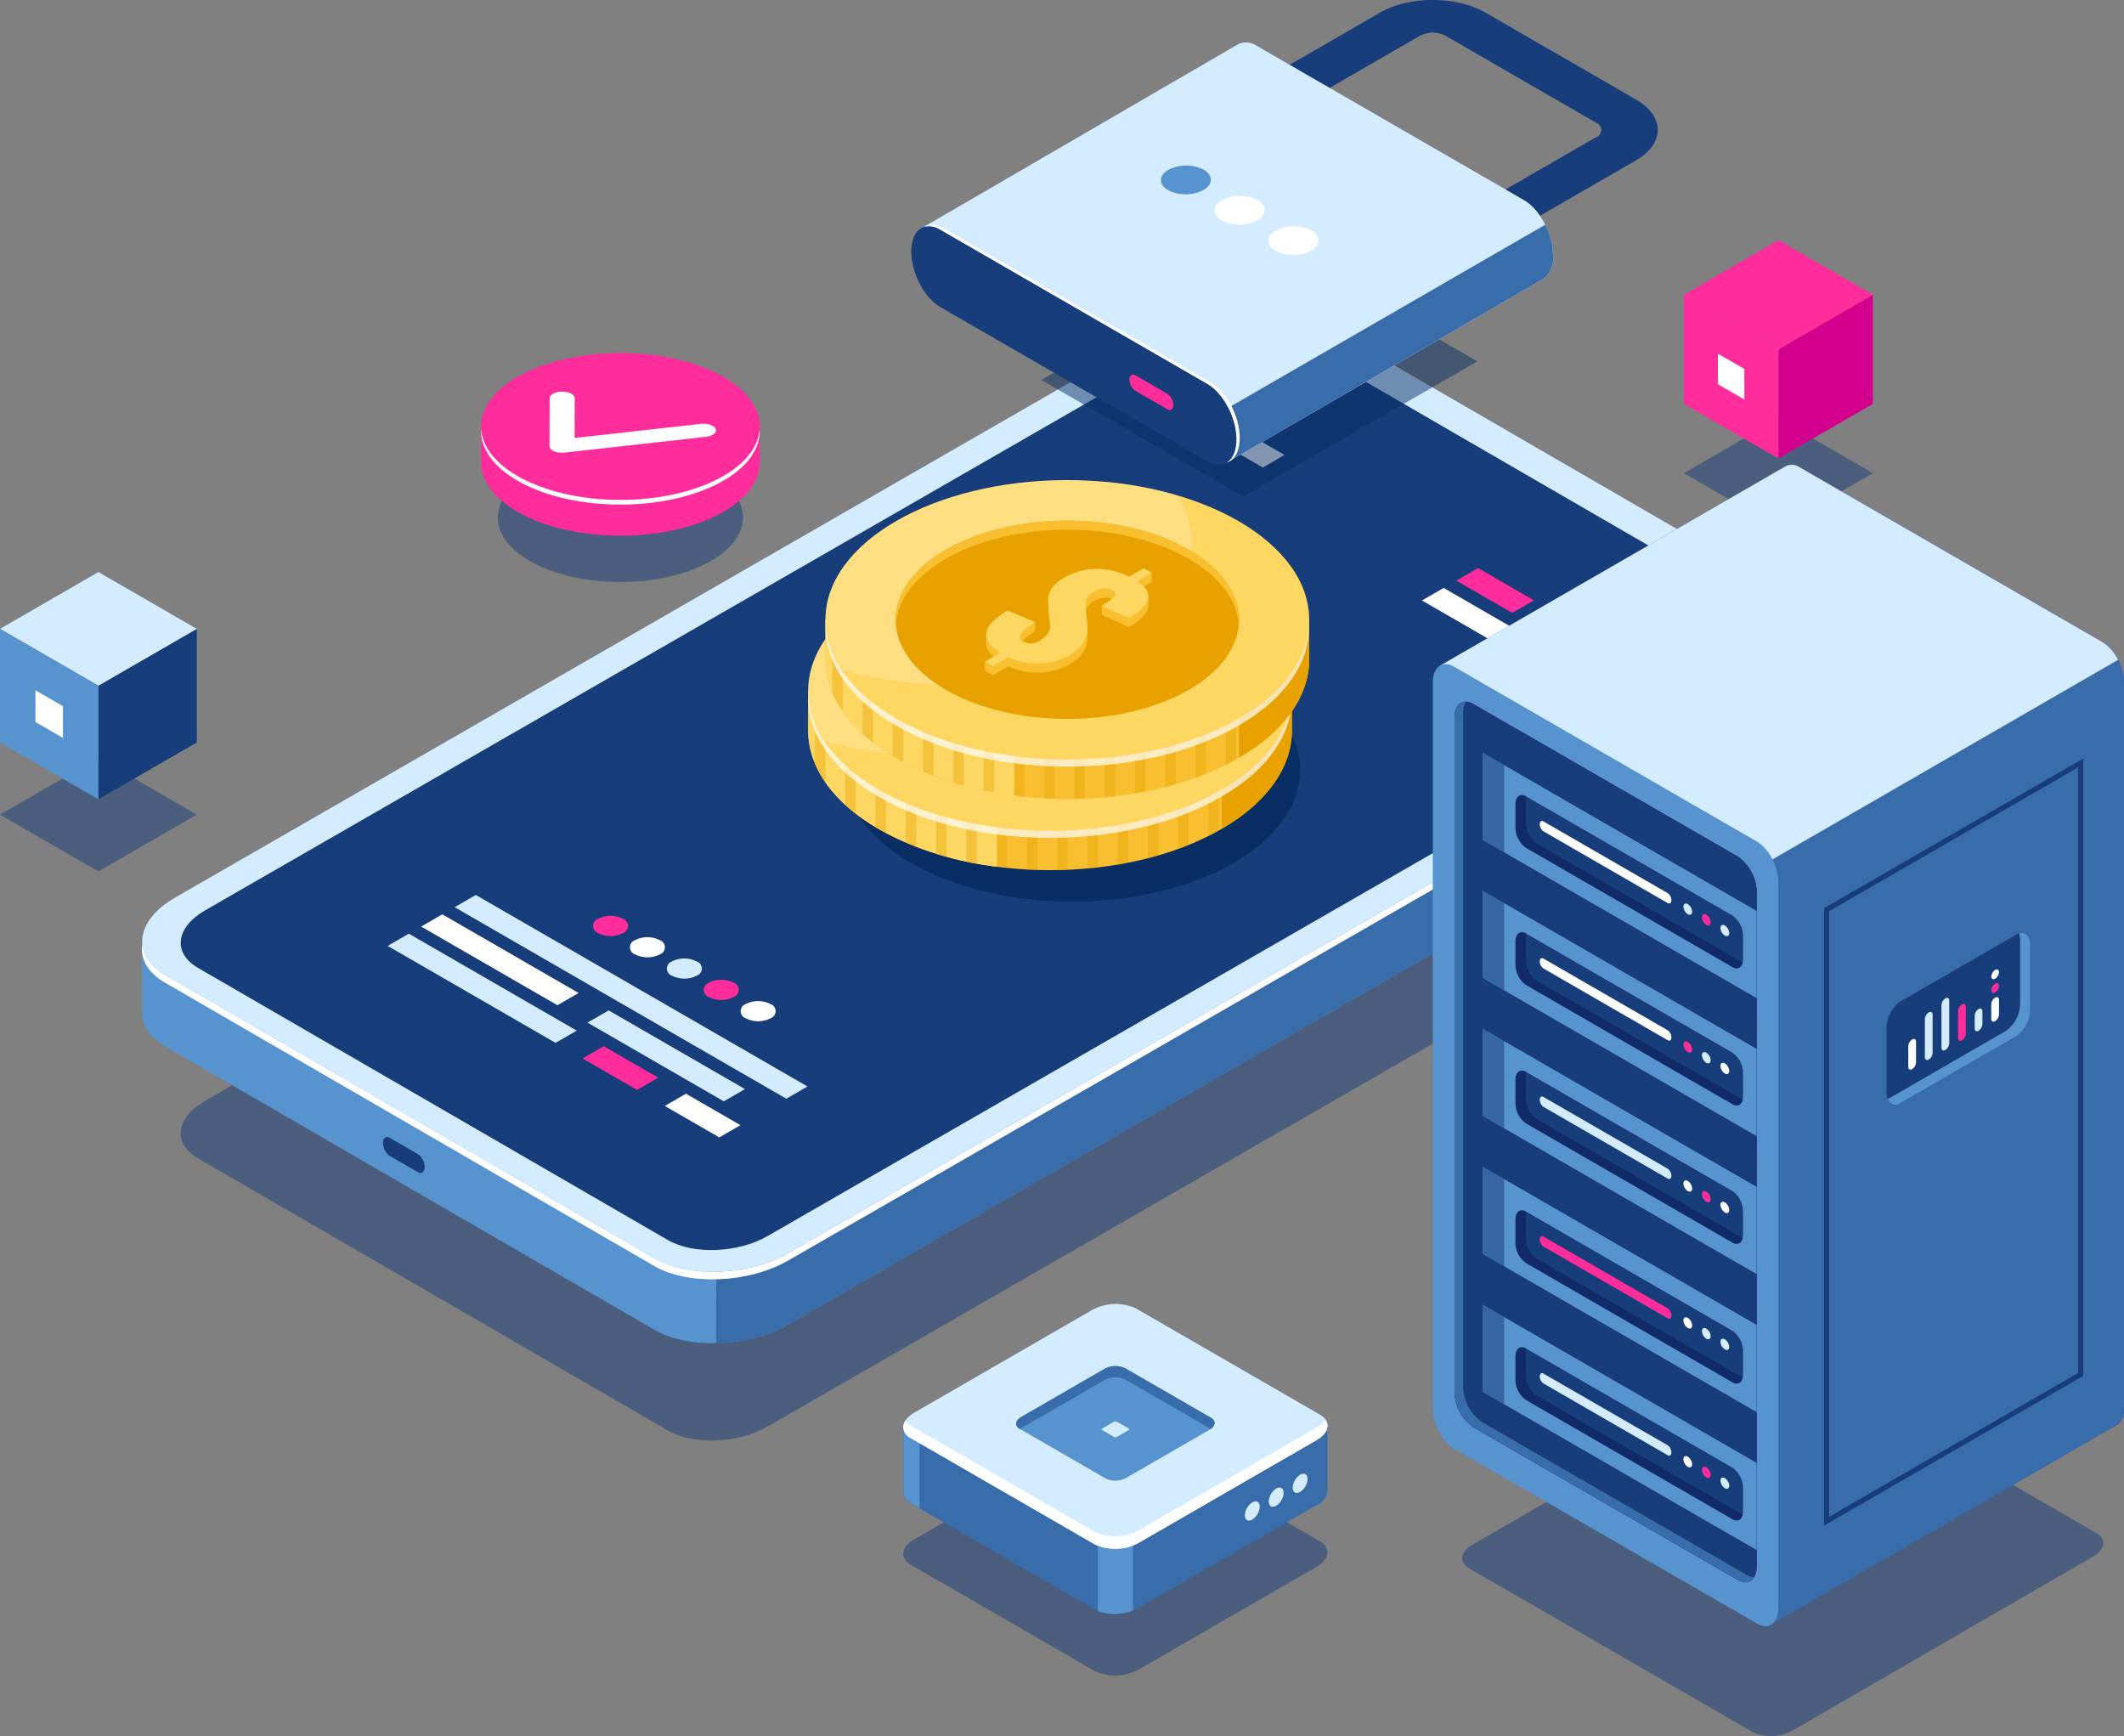<svg id="Component_14_1" data-name="Component 14 – 1" xmlns="http://www.w3.org/2000/svg" xmlns:xlink="http://www.w3.org/1999/xlink" width="349.554" height="285.655" viewBox="0 0 349.554 285.655">
  <rect x="0" y="0" width="349.554" height="285.655" fill="#808080" stroke="none"/>
  <defs>
    <linearGradient id="linear-gradient" x1="-4.19" y1="7.379" x2="-4.19" y2="6.675" gradientUnits="objectBoundingBox">
      <stop offset="0" stop-color="#2d0979"/>
      <stop offset="1" stop-color="#5b04f7"/>
    </linearGradient>
    <linearGradient id="linear-gradient-2" x1="-5.664" y1="7.846" x2="-4.538" y2="7.759" gradientUnits="objectBoundingBox">
      <stop offset="0" stop-color="#3919bb"/>
      <stop offset="1" stop-color="#6507fa"/>
    </linearGradient>
  </defs>
  <g id="Group_764" data-name="Group 764" transform="translate(-215.669 -124.381)">
    <g id="Group_730" data-name="Group 730">
      <g id="Group_728" data-name="Group 728">
        <ellipse id="Ellipse_21" data-name="Ellipse 21" cx="20.171" cy="10.624" rx="20.171" ry="10.624" transform="translate(297.597 198.899)" fill="#173d7a" opacity="0.5"/>
        <path id="Path_113" data-name="Path 113" d="M340.717,200.437v-5.878H339.5a14.182,14.182,0,0,0-5.505-4.7c-8.962-4.72-23.492-4.72-32.454,0a14.19,14.19,0,0,0-5.5,4.7h-1.214V200.4h0c-.015,3.1,2.223,6.21,6.719,8.579,8.962,4.72,23.492,4.72,32.454,0C338.477,206.624,340.717,203.53,340.717,200.437Z" fill="#ff2c9c"/>
        <path id="Path_114" data-name="Path 114" d="M334,203.106c-8.962,4.72-23.492,4.72-32.454,0s-8.962-12.372,0-17.092,23.492-4.72,32.454,0S342.957,198.386,334,203.106Z" fill="#ff2c9c"/>
        <path id="Path_115" data-name="Path 115" d="M334,203.1c-8.962,4.721-23.492,4.721-32.454,0-4.295-2.262-6.508-5.2-6.687-8.162-.193,3.221,2.02,6.474,6.687,8.932,8.962,4.72,23.492,4.72,32.454,0,4.666-2.458,6.88-5.711,6.686-8.931C340.5,197.907,338.291,200.843,334,203.1Z" fill="#fff"/>
      </g>
      <g id="Group_729" data-name="Group 729">
        <path id="Path_116" data-name="Path 116" d="M306.708,198.561a.948.948,0,0,1-.605-.772l.023-7.874c0-.6.928-1.087,2.068-1.086s2.063.488,2.062,1.09l-.019,6.529,20.774-2.32c1.117-.125,2.213.251,2.45.838s-.477,1.165-1.592,1.29l-23.272,2.6a3.565,3.565,0,0,1-1.731-.22C306.811,198.612,306.758,198.587,306.708,198.561Z" fill="#fff"/>
      </g>
    </g>
    <g id="Group_735" data-name="Group 735">
      <g id="Group_731" data-name="Group 731">
        <path id="Path_117" data-name="Path 117" d="M505.511,256.225l-77.345-44.79c-4.2-2.433-11.547-2.139-16.406.658L249.435,305.511c-4.86,2.8-5.393,7.036-1.191,9.47l77.345,44.789c4.2,2.434,11.546,2.139,16.4-.657L504.32,265.694C509.179,262.9,509.712,258.658,505.511,256.225Z" fill="#173d7a" opacity="0.5"/>
        <path id="Path_118" data-name="Path 118" d="M323.338,343.18l-80.493-46.613c-2.644-1.532-3.877-3.6-3.789-5.744l-.018.006.032-11.68,4.477,5.244c.29-.192.582-.383.9-.566l164.665-94.765c6.537-3.762,16.419-4.158,22.072-.884l79.363,45.958c1.6-1.758,4.974-5.472,4.974-5.472l-.038,11.425,0,0c.119,2.576-1.715,5.32-5.406,7.444L345.41,342.3C338.873,346.058,328.991,346.454,323.338,343.18Z" fill="#5793ce"/>
        <path id="Path_119" data-name="Path 119" d="M279.812,314.584l4.636,2.676c.616.356,1.115-.021,1.115-.842h0a2.668,2.668,0,0,0-1.115-2.13l-4.636-2.677c-.615-.355-1.115.022-1.115.843h0A2.673,2.673,0,0,0,279.812,314.584Z" fill="#173d7a"/>
        <path id="Path_120" data-name="Path 120" d="M409.112,189.062c6.537-3.762,16.419-4.158,22.072-.884l79.363,45.958c1.6-1.759,4.974-5.472,4.974-5.472l-.038,11.425,0,0c.119,2.576-1.715,5.32-5.406,7.444L345.41,342.3a25.459,25.459,0,0,1-11.885,3.087l.157-112.911Z" fill="#396caa"/>
        <path id="Path_121" data-name="Path 121" d="M511.711,223.048l-80.494-46.613c-5.652-3.274-15.534-2.878-22.071.884L244.481,272.084c-6.537,3.762-7.255,9.466-1.6,12.74l80.493,46.613c5.653,3.274,15.535,2.878,22.072-.884l164.665-94.765C516.646,232.026,517.363,226.322,511.711,223.048Z" fill="#d4ecff"/>
        <path id="Path_122" data-name="Path 122" d="M323.311,332.683l-80.494-46.612c-2.915-1.689-4.122-4.024-3.724-6.405.143,1.934,1.383,3.766,3.786,5.158l80.493,46.613c5.653,3.274,15.534,2.878,22.072-.884l164.665-94.765c3.166-1.822,4.953-4.1,5.327-6.335.193,2.615-1.63,5.419-5.389,7.582L345.383,331.8C338.845,335.562,328.963,335.957,323.311,332.683Z" fill="#fff"/>
        <path id="Path_123" data-name="Path 123" d="M505.511,224.885,428.166,180.1c-4.2-2.433-11.547-2.139-16.406.658L249.435,274.171c-4.86,2.8-5.393,7.036-1.191,9.47l77.345,44.789c4.2,2.434,11.546,2.139,16.4-.657L504.32,234.354C509.179,231.558,509.712,227.318,505.511,224.885Z" fill="#173d7a"/>
      </g>
      <g id="Group_733" data-name="Group 733">
        <path id="Path_124" data-name="Path 124" d="M345.072,305.168l-54.579-31.511,3.484-2.011,54.579,31.511Z" fill="#d4ecff"/>
        <path id="Path_125" data-name="Path 125" d="M307.1,295.981l-27.635-15.955,3.484-2.011,27.635,15.955Z" fill="#d4ecff"/>
        <path id="Path_126" data-name="Path 126" d="M320.508,303.724l-8.963-5.175,3.484-2.011,8.963,5.175Z" fill="#ff2c9c"/>
        <path id="Path_127" data-name="Path 127" d="M334.04,311.537l-8.963-5.175,3.484-2.011,8.963,5.175Z" fill="#fff"/>
        <path id="Path_128" data-name="Path 128" d="M307.406,289.79l-22.429-12.949,3.484-2.011,22.429,12.949Z" fill="#fff"/>
        <path id="Path_129" data-name="Path 129" d="M334.784,305.6l-22.429-12.949,3.484-2.011,22.429,12.949Z" fill="#d4ecff"/>
        <g id="Group_732" data-name="Group 732">
          <path id="Path_130" data-name="Path 130" d="M318.18,277.917a4.493,4.493,0,0,1-4.065,0,1.239,1.239,0,0,1,0-2.347,4.493,4.493,0,0,1,4.065,0A1.239,1.239,0,0,1,318.18,277.917Z" fill="#ff2c9c"/>
          <path id="Path_131" data-name="Path 131" d="M324.253,281.423a4.493,4.493,0,0,1-4.065,0,1.239,1.239,0,0,1,0-2.347,4.491,4.491,0,0,1,4.064,0A1.239,1.239,0,0,1,324.253,281.423Z" fill="#fff"/>
          <path id="Path_132" data-name="Path 132" d="M330.325,284.929a4.491,4.491,0,0,1-4.064,0,1.239,1.239,0,0,1,0-2.347,4.494,4.494,0,0,1,4.064,0A1.238,1.238,0,0,1,330.325,284.929Z" fill="#d4ecff"/>
          <path id="Path_133" data-name="Path 133" d="M336.4,288.435a4.491,4.491,0,0,1-4.064,0,1.238,1.238,0,0,1,0-2.346,4.491,4.491,0,0,1,4.064,0A1.238,1.238,0,0,1,336.4,288.435Z" fill="#ff2c9c"/>
          <path id="Path_134" data-name="Path 134" d="M342.471,291.941a4.488,4.488,0,0,1-4.064,0,1.238,1.238,0,0,1,0-2.346,4.491,4.491,0,0,1,4.064,0A1.238,1.238,0,0,1,342.471,291.941Z" fill="#fff"/>
        </g>
      </g>
      <g id="Group_734" data-name="Group 734">
        <path id="Path_135" data-name="Path 135" d="M464.539,225.23l-9.19-5.306,3.572-2.062,9.189,5.306Z" fill="#ff2c9c"/>
        <path id="Path_136" data-name="Path 136" d="M477.335,232.618l-9.189-5.306,3.572-2.062,9.189,5.306Z" fill="#fff"/>
        <path id="Path_137" data-name="Path 137" d="M423.492,201.31,414.3,196l3.572-2.062,9.19,5.306Z" fill="#fff"/>
        <path id="Path_138" data-name="Path 138" d="M462.49,230.577l-12.8-7.388,3.572-2.062,12.8,7.388Z" fill="#fff"/>
        <path id="Path_139" data-name="Path 139" d="M471.68,235.883l-5.615-3.242,3.572-2.062,5.615,3.242Z" fill="#d4ecff"/>
      </g>
    </g>
    <g id="Group_737" data-name="Group 737">
      <g id="Group_736" data-name="Group 736">
        <path id="Path_140" data-name="Path 140" d="M508.344,211.22l-15.553-8.98,15.553-8.98,15.553,8.98Z" fill="#173d7a" opacity="0.5"/>
        <path id="Path_141" data-name="Path 141" d="M523.9,190.84l-15.553,8.98V181.861l15.553-8.98Z" fill="#d3008d"/>
        <path id="Path_142" data-name="Path 142" d="M508.344,181.861l-15.553-8.98,15.553-8.979,15.553,8.98Z" fill="#ff2c9c"/>
        <path id="Path_143" data-name="Path 143" d="M508.344,199.819l-15.553-8.98V172.881l15.553,8.98Z" fill="#ff2c9c"/>
      </g>
      <path id="Path_144" data-name="Path 144" d="M502.743,190.117l-4.35-2.511v-5.023l4.35,2.512Z" fill="#fff"/>
    </g>
    <g id="Group_739" data-name="Group 739">
      <g id="Group_738" data-name="Group 738">
        <path id="Path_145" data-name="Path 145" d="M231.861,267.774l-16.192-9.349,16.192-9.348,16.192,9.349Z" fill="#173d7a" opacity="0.5"/>
        <path id="Path_146" data-name="Path 146" d="M248.053,246.556,231.861,255.9v-18.7l16.192-9.348Z" fill="#173d7a"/>
        <path id="Path_147" data-name="Path 147" d="M231.861,237.208l-16.192-9.348,16.192-9.348,16.192,9.348Z" fill="#d4ecff"/>
        <path id="Path_148" data-name="Path 148" d="M231.861,255.9l-16.192-9.348v-18.7l16.192,9.348Z" fill="#5793ce"/>
      </g>
      <path id="Path_149" data-name="Path 149" d="M226.03,245.8,221.5,243.19V237.96l4.529,2.615Z" fill="#fff"/>
    </g>
    <g id="Group_747" data-name="Group 747">
      <path id="Path_159" data-name="Path 159" d="M395.87,399.364,365.588,381.88c-1.859-1.073-1.626-2.947.52-4.186l29.241-16.882a8.059,8.059,0,0,1,7.251-.3l30.282,17.484c1.859,1.073,1.626,2.947-.52,4.186l-29.241,16.882A8.059,8.059,0,0,1,395.87,399.364Z" fill="#173d7a" opacity="0.5"/>
      <path id="Path_160" data-name="Path 160" d="M434.127,369.542h0V359.093L410.7,359.08l-8.1-4.675a8.056,8.056,0,0,0-7.251.3l-7.556,4.362-23.45-.013V369.8a2.1,2.1,0,0,0,1.245,1.943l30.282,17.484a8.059,8.059,0,0,0,7.251-.3l29.241-16.882A2.87,2.87,0,0,0,434.127,369.542Z" fill="#396caa"/>
      <path id="Path_161" data-name="Path 161" d="M399.235,353.686a8.357,8.357,0,0,0-3.886,1.019l-7.556,4.362-23.45-.013V369.8a2.1,2.1,0,0,0,1.245,1.943l30.282,17.484a6.575,6.575,0,0,0,3.365.719Z" fill="#396caa"/>
      <path id="Path_162" data-name="Path 162" d="M367,359.056l-2.653,0V369.8a2.1,2.1,0,0,0,1.245,1.943l1.408.813Z" fill="#5793ce"/>
      <path id="Path_163" data-name="Path 163" d="M396.337,389.455a8.258,8.258,0,0,0,5.8-.066v-12.2h-5.8Z" fill="#5793ce"/>
      <path id="Path_164" data-name="Path 164" d="M395.87,378.519l-30.282-17.483c-1.859-1.073-1.626-2.948.52-4.187l29.241-16.881a8.056,8.056,0,0,1,7.251-.3l30.282,17.484c1.859,1.073,1.626,2.947-.52,4.186l-29.241,16.882A8.056,8.056,0,0,1,395.87,378.519Z" fill="#d4ecff"/>
      <path id="Path_165" data-name="Path 165" d="M432.362,359.281l-29.241,16.882a8.059,8.059,0,0,1-7.251.3l-30.282-17.484a2.8,2.8,0,0,1-.928-.822,1.948,1.948,0,0,0,.928,2.879l30.282,17.483a8.056,8.056,0,0,0,7.251-.3l29.241-16.882c1.667-.963,2.174-2.308,1.448-3.364A4.06,4.06,0,0,1,432.362,359.281Z" fill="#fff"/>
      <g id="Group_745" data-name="Group 745">
        <path id="Path_166" data-name="Path 166" d="M422.989,372.3a2.706,2.706,0,0,1-1.223,2.119c-.676.39-1.223.074-1.223-.706a2.7,2.7,0,0,1,1.223-2.119C422.441,371.2,422.989,371.519,422.989,372.3Z" fill="#d4ecff"/>
        <path id="Path_167" data-name="Path 167" d="M426.924,370.027a2.7,2.7,0,0,1-1.223,2.119c-.675.39-1.223.074-1.223-.706a2.706,2.706,0,0,1,1.223-2.119C426.377,368.931,426.924,369.247,426.924,370.027Z" fill="#d4ecff"/>
        <path id="Path_168" data-name="Path 168" d="M430.86,367.755a2.7,2.7,0,0,1-1.224,2.119c-.675.39-1.223.074-1.223-.706a2.706,2.706,0,0,1,1.223-2.119C430.312,366.659,430.86,366.975,430.86,367.755Z" fill="#d4ecff"/>
      </g>
      <g id="Group_746" data-name="Group 746">
        <path id="Path_169" data-name="Path 169" d="M397.661,367.68,383.49,359.5c-.87-.5-.761-1.379.244-1.959l13.683-7.9a3.774,3.774,0,0,1,3.393-.14l14.171,8.181c.869.5.76,1.38-.244,1.959l-13.683,7.9A3.771,3.771,0,0,1,397.661,367.68Z" fill="#5793ce"/>
        <path id="Path_170" data-name="Path 170" d="M399.017,360.83l-1.96-1.132c-.12-.07-.105-.191.034-.271l1.893-1.093a.52.52,0,0,1,.469-.02l1.961,1.132c.12.07.105.191-.034.271l-1.893,1.093A.525.525,0,0,1,399.017,360.83Z" fill="#d4ecff"/>
        <path id="Path_171" data-name="Path 171" d="M383.49,359.5l.04.024a2.146,2.146,0,0,1,.2-.14l13.683-7.9a3.771,3.771,0,0,1,3.393-.141l14.13,8.158c.8-.574.844-1.355.041-1.819L400.81,349.5a3.774,3.774,0,0,0-3.393.14l-13.683,7.9C382.729,358.119,382.62,359,383.49,359.5Z" fill="#396caa"/>
      </g>
    </g>
    <g id="Group_763" data-name="Group 763">
      <g id="Group_758" data-name="Group 758">
        <g id="Group_750" data-name="Group 750">
          <g id="Group_749" data-name="Group 749">
            <path id="Path_172" data-name="Path 172" d="M504.086,409.37l-46.628-26.921c-1.708-.987-1.494-2.71.479-3.849l49.421-28.607a7.41,7.41,0,0,1,6.667-.276l46.627,26.92c1.709.987,1.495,2.71-.478,3.849l-49.421,28.607A7.41,7.41,0,0,1,504.086,409.37Z" fill="#173d7a" opacity="0.5"/>
            <g id="Group_748" data-name="Group 748">
              <path id="Path_173" data-name="Path 173" d="M561.712,358.732l-49.857-28.785c-1.939-1.119-3.511-4.123-3.511-6.708V203.93c0-2.585,1.572-3.773,3.511-2.654l49.857,28.785c1.939,1.12,3.511,4.123,3.511,6.708V356.078C565.223,358.663,563.651,359.851,561.712,358.732Z" fill="url(#linear-gradient)"/>
              <path id="Path_174" data-name="Path 174" d="M561.712,230.061l-49.857-28.785a2.254,2.254,0,0,0-2.271-.2h0l-56.92,32.837,2.681,9.925,51.9,147.812,56.693-32.7.027-.017.1-.058v0a3.159,3.159,0,0,0,1.158-2.8V236.769C565.223,234.184,563.651,231.181,561.712,230.061Z" fill="#396caa"/>
              <path id="Path_175" data-name="Path 175" d="M561.712,230.061l-49.857-28.785a2.254,2.254,0,0,0-2.271-.2h0l-56.92,32.837,2.681,9.925,14.272,40.646,2.687,1.551L564.24,232.96A7.01,7.01,0,0,0,561.712,230.061Z" fill="#d4ecff"/>
              <path id="Path_176" data-name="Path 176" d="M504.833,391.543l-49.857-28.785c-1.939-1.12-3.51-4.123-3.51-6.708V236.741c0-2.585,1.571-3.773,3.51-2.654l49.857,28.785c1.939,1.12,3.511,4.123,3.511,6.708V388.889C508.344,391.474,506.772,392.662,504.833,391.543Z" fill="#5793ce"/>
              <path id="Path_177" data-name="Path 177" d="M501.7,384.36,458.113,359.2a7.351,7.351,0,0,1-3.069-5.864v-110.8c0-2.26,1.374-3.3,3.069-2.32L501.7,265.372a7.351,7.351,0,0,1,3.069,5.864v110.8C504.766,384.3,503.392,385.339,501.7,384.36Z" fill="url(#linear-gradient-2)"/>
              <path id="Path_178" data-name="Path 178" d="M501.7,384.36,458.113,359.2a7.351,7.351,0,0,1-3.069-5.864v-110.8c0-2.26,1.374-3.3,3.069-2.32L501.7,265.372a7.351,7.351,0,0,1,3.069,5.864v110.8C504.766,384.3,503.392,385.339,501.7,384.36Z" fill="url(#linear-gradient-2)"/>
              <path id="Path_179" data-name="Path 179" d="M501.7,384.36,458.113,359.2a7.351,7.351,0,0,1-3.069-5.864v-110.8c0-2.26,1.374-3.3,3.069-2.32L501.7,265.372a7.351,7.351,0,0,1,3.069,5.864v110.8C504.766,384.3,503.392,385.339,501.7,384.36Z" fill="#173d7a"/>
              <path id="Path_180" data-name="Path 180" d="M503.121,383.523l-43.584-25.164a7.349,7.349,0,0,1-3.069-5.864v-110.8a3.551,3.551,0,0,1,.44-1.85c-1.1-.008-1.864,1-1.864,2.688v110.8a7.351,7.351,0,0,0,3.069,5.864L501.7,384.36a1.776,1.776,0,0,0,2.629-.47A2.47,2.47,0,0,1,503.121,383.523Z" fill="#396caa"/>
            </g>
          </g>
        </g>
        <g id="Group_752" data-name="Group 752">
          <g id="Group_751" data-name="Group 751">
            <path id="Path_181" data-name="Path 181" d="M501.7,333.488l-16.2-9.352L459.66,339.053l45.106,26.041V339.352A7.351,7.351,0,0,0,501.7,333.488Z" fill="#173d7a"/>
            <path id="Path_182" data-name="Path 182" d="M501.7,310.783l-16.2-9.353L459.66,316.347l45.106,26.042V316.647A7.349,7.349,0,0,0,501.7,310.783Z" fill="#173d7a"/>
            <path id="Path_183" data-name="Path 183" d="M501.7,288.077l-16.2-9.352L459.66,293.642l45.106,26.041V293.941A7.351,7.351,0,0,0,501.7,288.077Z" fill="#173d7a"/>
            <path id="Path_184" data-name="Path 184" d="M501.7,265.372l-16.2-9.353L459.66,270.936l45.106,26.042V271.236A7.349,7.349,0,0,0,501.7,265.372Z" fill="#173d7a"/>
            <path id="Path_185" data-name="Path 185" d="M501.7,265.372l-35.864-20.706-6.173,3.564,45.106,26.042v-3.036A7.349,7.349,0,0,0,501.7,265.372Z" fill="#173d7a"/>
          </g>
          <path id="Path_186" data-name="Path 186" d="M504.766,274.272,459.66,248.23v14.351l45.106,26.042Z" fill="#5793ce"/>
          <path id="Path_187" data-name="Path 187" d="M504.766,296.978,459.66,270.936v14.351l45.106,26.042Z" fill="#5793ce"/>
          <path id="Path_188" data-name="Path 188" d="M504.766,319.683,459.66,293.641v14.351l45.106,26.042Z" fill="#5793ce"/>
          <path id="Path_189" data-name="Path 189" d="M504.766,342.389,459.66,316.347V330.7l45.106,26.042Z" fill="#5793ce"/>
          <path id="Path_190" data-name="Path 190" d="M504.766,365.094,459.66,339.052V353.4l45.106,26.042Z" fill="#5793ce"/>
        </g>
        <g id="Group_753" data-name="Group 753">
          <path id="Path_191" data-name="Path 191" d="M500.788,283.509l-33.974-19.615a4.16,4.16,0,0,1-1.737-3.318v-3.844c0-1.279.778-1.866,1.737-1.313l33.974,19.615a4.161,4.161,0,0,1,1.737,3.319V282.2C502.525,283.475,501.747,284.063,500.788,283.509Z" fill="#173d7a"/>
          <path id="Path_192" data-name="Path 192" d="M468.531,263.158a4.159,4.159,0,0,1-1.737-3.318V256a2.463,2.463,0,0,1,.064-.553l-.044-.025c-.959-.553-1.737.034-1.737,1.313v3.844a4.16,4.16,0,0,0,1.737,3.318l33.974,19.615a1.04,1.04,0,0,0,1.673-.761Z" fill="#06033e" opacity="0.3"/>
          <path id="Path_193" data-name="Path 193" d="M490.127,272.975l-20.444-11.8a1.463,1.463,0,0,1-.611-1.168h0c0-.45.273-.656.611-.462l20.444,11.8a1.464,1.464,0,0,1,.611,1.167h0C490.738,272.963,490.464,273.17,490.127,272.975Z" fill="#fff"/>
        </g>
        <g id="Group_754" data-name="Group 754">
          <path id="Path_194" data-name="Path 194" d="M500.788,306.074l-33.974-19.615a4.158,4.158,0,0,1-1.737-3.318V279.3c0-1.279.778-1.867,1.737-1.313L500.788,297.6a4.158,4.158,0,0,1,1.737,3.318v3.843C502.525,306.04,501.747,306.628,500.788,306.074Z" fill="#173d7a"/>
          <path id="Path_195" data-name="Path 195" d="M468.531,285.724a4.161,4.161,0,0,1-1.737-3.319v-3.843a2.447,2.447,0,0,1,.064-.552l-.044-.025c-.959-.554-1.737.034-1.737,1.313v3.843a4.158,4.158,0,0,0,1.737,3.318l33.974,19.615a1.039,1.039,0,0,0,1.673-.761Z" fill="#06033e" opacity="0.3"/>
          <path id="Path_196" data-name="Path 196" d="M490.127,295.541l-20.444-11.8a1.461,1.461,0,0,1-.611-1.167h0c0-.45.273-.657.611-.462l20.444,11.8a1.466,1.466,0,0,1,.611,1.168h0C490.738,295.529,490.464,295.735,490.127,295.541Z" fill="#fff"/>
        </g>
        <g id="Group_755" data-name="Group 755">
          <path id="Path_197" data-name="Path 197" d="M500.788,328.85l-33.974-19.615a4.161,4.161,0,0,1-1.737-3.319v-3.843c0-1.279.778-1.867,1.737-1.313l33.974,19.615a4.161,4.161,0,0,1,1.737,3.319v3.843C502.525,328.816,501.747,329.4,500.788,328.85Z" fill="#173d7a"/>
          <path id="Path_198" data-name="Path 198" d="M468.531,308.5a4.159,4.159,0,0,1-1.737-3.318v-3.844a2.461,2.461,0,0,1,.064-.552l-.044-.025c-.959-.554-1.737.034-1.737,1.313v3.843a4.16,4.16,0,0,0,1.737,3.319l33.974,19.615a1.04,1.04,0,0,0,1.673-.761Z" fill="#06033e" opacity="0.3"/>
          <path id="Path_199" data-name="Path 199" d="M490.127,318.316l-20.444-11.8a1.463,1.463,0,0,1-.611-1.168h0c0-.45.273-.656.611-.462l20.444,11.8a1.464,1.464,0,0,1,.611,1.167h0C490.738,318.3,490.464,318.511,490.127,318.316Z" fill="#d4ecff"/>
        </g>
        <g id="Group_756" data-name="Group 756">
          <path id="Path_200" data-name="Path 200" d="M500.788,351.836l-33.974-19.615a4.161,4.161,0,0,1-1.737-3.319v-3.843c0-1.279.778-1.867,1.737-1.313l33.974,19.615a4.161,4.161,0,0,1,1.737,3.319v3.843C502.525,351.8,501.747,352.39,500.788,351.836Z" fill="#173d7a"/>
          <path id="Path_201" data-name="Path 201" d="M468.531,331.485a4.16,4.16,0,0,1-1.737-3.319v-3.843a2.461,2.461,0,0,1,.064-.552l-.044-.025c-.959-.554-1.737.034-1.737,1.313V328.9a4.161,4.161,0,0,0,1.737,3.319l33.974,19.615a1.04,1.04,0,0,0,1.673-.761Z" fill="#06033e" opacity="0.3"/>
          <path id="Path_202" data-name="Path 202" d="M490.127,341.3l-20.444-11.8a1.46,1.46,0,0,1-.611-1.167h0c0-.45.273-.657.611-.462l20.444,11.8a1.464,1.464,0,0,1,.611,1.167h0C490.738,341.29,490.464,341.5,490.127,341.3Z" fill="#ff2c9c"/>
        </g>
        <g id="Group_757" data-name="Group 757">
          <path id="Path_203" data-name="Path 203" d="M500.788,374.366l-33.974-19.615a4.16,4.16,0,0,1-1.737-3.318v-3.844c0-1.279.778-1.866,1.737-1.313l33.974,19.615a4.161,4.161,0,0,1,1.737,3.319v3.843C502.525,374.332,501.747,374.92,500.788,374.366Z" fill="#173d7a"/>
          <path id="Path_204" data-name="Path 204" d="M468.531,354.015a4.159,4.159,0,0,1-1.737-3.318v-3.843a2.463,2.463,0,0,1,.064-.553l-.044-.025c-.959-.553-1.737.034-1.737,1.313v3.844a4.16,4.16,0,0,0,1.737,3.318l33.974,19.615a1.04,1.04,0,0,0,1.673-.761Z" fill="#06033e" opacity="0.3"/>
          <path id="Path_205" data-name="Path 205" d="M490.127,363.832l-20.444-11.8a1.463,1.463,0,0,1-.611-1.168h0c0-.45.273-.656.611-.462l20.444,11.8a1.464,1.464,0,0,1,.611,1.167h0C490.738,363.82,490.464,364.027,490.127,363.832Z" fill="#d4ecff"/>
        </g>
        <path id="Path_206" data-name="Path 206" d="M459.66,248.23l3.552,2.051v14.351l-3.552-2.051Z" fill="#173d7a" opacity="0.5"/>
        <path id="Path_207" data-name="Path 207" d="M459.66,270.936l3.552,2.051v14.351l-3.552-2.051Z" fill="#173d7a" opacity="0.5"/>
        <path id="Path_208" data-name="Path 208" d="M459.66,293.641l3.552,2.051v14.351l-3.552-2.051Z" fill="#173d7a" opacity="0.5"/>
        <path id="Path_209" data-name="Path 209" d="M459.66,316.347l3.552,2.051v14.351L459.66,330.7Z" fill="#173d7a" opacity="0.5"/>
        <path id="Path_210" data-name="Path 210" d="M459.66,339.052l3.552,2.051v14.351L459.66,353.4Z" fill="#173d7a" opacity="0.5"/>
      </g>
      <path id="Path_211" data-name="Path 211" d="M494.155,274.392c0,.459-.322.645-.72.416a1.591,1.591,0,0,1-.719-1.246c0-.459.322-.644.719-.415A1.588,1.588,0,0,1,494.155,274.392Z" fill="#d4ecff"/>
      <path id="Path_212" data-name="Path 212" d="M497.2,276.153c0,.458-.322.644-.72.415a1.59,1.59,0,0,1-.719-1.246c0-.458.322-.644.719-.415A1.588,1.588,0,0,1,497.2,276.153Z" fill="#ff2c9c"/>
      <path id="Path_213" data-name="Path 213" d="M500.252,277.913c0,.459-.322.644-.719.415a1.589,1.589,0,0,1-.719-1.245c0-.459.322-.645.719-.416A1.591,1.591,0,0,1,500.252,277.913Z" fill="#d4ecff"/>
      <path id="Path_214" data-name="Path 214" d="M494.155,297.086c0,.459-.322.645-.72.416a1.591,1.591,0,0,1-.719-1.246c0-.459.322-.645.719-.415A1.588,1.588,0,0,1,494.155,297.086Z" fill="#ff2c9c"/>
      <path id="Path_215" data-name="Path 215" d="M497.2,298.847c0,.458-.322.644-.72.415a1.591,1.591,0,0,1-.719-1.246c0-.458.322-.644.719-.415A1.588,1.588,0,0,1,497.2,298.847Z" fill="#d4ecff"/>
      <path id="Path_216" data-name="Path 216" d="M500.252,300.607c0,.458-.322.644-.719.415a1.589,1.589,0,0,1-.719-1.245c0-.459.322-.645.719-.416A1.591,1.591,0,0,1,500.252,300.607Z" fill="#fff"/>
      <path id="Path_217" data-name="Path 217" d="M494.155,319.952c0,.458-.322.644-.72.415a1.59,1.59,0,0,1-.719-1.246c0-.458.322-.644.719-.415A1.589,1.589,0,0,1,494.155,319.952Z" fill="#fff"/>
      <path id="Path_218" data-name="Path 218" d="M497.2,321.712c0,.459-.322.645-.72.415a1.589,1.589,0,0,1-.719-1.245c0-.459.322-.645.719-.416A1.589,1.589,0,0,1,497.2,321.712Z" fill="#ff2c9c"/>
      <path id="Path_219" data-name="Path 219" d="M500.252,323.472c0,.459-.322.645-.719.416a1.591,1.591,0,0,1-.719-1.246c0-.459.322-.645.719-.415A1.589,1.589,0,0,1,500.252,323.472Z" fill="#fff"/>
      <path id="Path_220" data-name="Path 220" d="M494.155,342.484c0,.459-.322.645-.72.415a1.589,1.589,0,0,1-.719-1.245c0-.459.322-.645.719-.415A1.588,1.588,0,0,1,494.155,342.484Z" fill="#fff"/>
      <path id="Path_221" data-name="Path 221" d="M497.2,344.244c0,.459-.322.645-.72.416a1.591,1.591,0,0,1-.719-1.246c0-.458.322-.644.719-.415A1.588,1.588,0,0,1,497.2,344.244Z" fill="#d4ecff"/>
      <path id="Path_222" data-name="Path 222" d="M500.252,346.005c0,.458-.322.644-.719.415a1.59,1.59,0,0,1-.719-1.246c0-.458.322-.644.719-.415A1.59,1.59,0,0,1,500.252,346.005Z" fill="#d4ecff"/>
      <path id="Path_223" data-name="Path 223" d="M494.155,365.324c0,.458-.322.644-.72.415a1.59,1.59,0,0,1-.719-1.246c0-.458.322-.644.719-.415A1.589,1.589,0,0,1,494.155,365.324Z" fill="#fff"/>
      <path id="Path_224" data-name="Path 224" d="M497.2,367.084c0,.459-.322.645-.72.415a1.589,1.589,0,0,1-.719-1.245c0-.459.322-.645.719-.415A1.588,1.588,0,0,1,497.2,367.084Z" fill="#ff2c9c"/>
      <path id="Path_225" data-name="Path 225" d="M500.252,368.844c0,.459-.322.645-.719.416a1.591,1.591,0,0,1-.719-1.246c0-.459.322-.644.719-.415A1.589,1.589,0,0,1,500.252,368.844Z" fill="#d4ecff"/>
      <g id="Group_759" data-name="Group 759">
        <path id="Path_226" data-name="Path 226" d="M515.853,375.416V273.823l.211-.121,42.458-24.514V350.781l-.21.121Zm.841-101.107v99.65L557.681,350.3v-99.65Z" fill="#173d7a"/>
      </g>
      <g id="Group_762" data-name="Group 762">
        <path id="Path_227" data-name="Path 227" d="M547.493,294.9,528.455,305.89c-1.279.738-2.316-.046-2.316-1.751V293.584a5.547,5.547,0,0,1,2.316-4.425l19.038-10.991c1.279-.739,2.315.045,2.315,1.75v10.556A5.544,5.544,0,0,1,547.493,294.9Z" fill="#173d7a"/>
        <path id="Path_228" data-name="Path 228" d="M547.955,277.963a3.08,3.08,0,0,1,.171,1.059v10.555A5.546,5.546,0,0,1,545.811,294l-19.038,10.991a2.222,2.222,0,0,1-.462.2,1.35,1.35,0,0,0,2.144.692L547.493,294.9a5.544,5.544,0,0,0,2.315-4.424V279.918C549.808,278.424,549.012,277.638,547.955,277.963Z" fill="#5793ce"/>
        <g id="Group_761" data-name="Group 761">
          <g id="Group_760" data-name="Group 760">
            <path id="Path_229" data-name="Path 229" d="M544.015,288.541c.352-.2.638-.038.638.368v2.4a1.408,1.408,0,0,1-.638,1.1c-.352.2-.637.039-.637-.368v-2.4A1.409,1.409,0,0,1,544.015,288.541Z" fill="#fff"/>
            <path id="Path_230" data-name="Path 230" d="M541.284,290.418c.352-.2.638-.038.638.368v2.1a1.408,1.408,0,0,1-.638,1.1c-.352.2-.637.039-.637-.368v-2.1A1.41,1.41,0,0,1,541.284,290.418Z" fill="#d4ecff"/>
            <path id="Path_231" data-name="Path 231" d="M538.553,289.648c.352-.2.637-.039.637.368v4.451a1.407,1.407,0,0,1-.637,1.1c-.352.2-.637.038-.637-.368v-4.451A1.407,1.407,0,0,1,538.553,289.648Z" fill="#ff2c9c"/>
            <path id="Path_232" data-name="Path 232" d="M535.822,288.66c.352-.2.637-.039.637.367v7.017a1.41,1.41,0,0,1-.637,1.1c-.352.2-.637.038-.637-.368v-7.017A1.407,1.407,0,0,1,535.822,288.66Z" fill="#d4ecff"/>
            <path id="Path_233" data-name="Path 233" d="M533.091,290.972c.352-.2.637-.038.637.368v6.281a1.407,1.407,0,0,1-.637,1.1c-.352.2-.637.039-.637-.368v-6.28A1.409,1.409,0,0,1,533.091,290.972Z" fill="#d4ecff"/>
            <path id="Path_234" data-name="Path 234" d="M530.36,295.419c.352-.2.637-.039.637.367V299.2a1.407,1.407,0,0,1-.637,1.1c-.352.2-.637.039-.637-.368v-3.411A1.407,1.407,0,0,1,530.36,295.419Z" fill="#fff"/>
          </g>
          <path id="Path_235" data-name="Path 235" d="M543.389,287.327c0,.4.28.561.626.361a1.385,1.385,0,0,0,.627-1.085c0-.4-.281-.562-.627-.362A1.386,1.386,0,0,0,543.389,287.327Z" fill="#ff2c9c"/>
          <path id="Path_236" data-name="Path 236" d="M543.389,285.066c0,.4.28.562.626.362a1.386,1.386,0,0,0,.627-1.085c0-.4-.281-.562-.627-.362A1.385,1.385,0,0,0,543.389,285.066Z" fill="#fff"/>
        </g>
      </g>
    </g>
  </g>
  <path id="Path_349" data-name="Path 349" d="M409.146,177.319l-26.788,15.416,33.225,19.183L454.1,189.683l-22.878-13.248C425.565,173.161,415.683,173.557,409.146,177.319Z" transform="translate(-210.982 -130.217)" fill="#092e63" opacity="0.5"/>
  <ellipse id="Ellipse_28" data-name="Ellipse 28" cx="37.473" cy="21.635" rx="37.473" ry="21.635" transform="translate(139 105.09)" fill="#092e63"/>
  <g id="Group_801" data-name="Group 801" transform="translate(-209.688 -129.443)">
    <g id="Group_796" data-name="Group 796">
      <g id="Group_795" data-name="Group 795">
        <path id="Path_327" data-name="Path 327" d="M422.3,243.143h-1.62c-1.817-3.57-5.163-6.935-10.04-9.751-15.547-8.976-40.752-8.976-56.3,0-4.877,2.816-8.223,6.181-10.04,9.751h-1.619v6.5h0c0,5.882,3.887,11.763,11.66,16.251,15.546,8.976,40.752,8.976,56.3,0,7.773-4.488,11.659-10.37,11.659-16.252h0Z" fill="#f9bf30"/>
        <path id="Path_328" data-name="Path 328" d="M373.863,227.211a52.745,52.745,0,0,0-19.516,6.181c-4.877,2.816-8.223,6.181-10.04,9.751h-1.619v6.5c0,5.882,3.887,11.763,11.66,16.251a52.783,52.783,0,0,0,19.515,6.181Z" fill="#fdd762"/>
        <path id="Path_329" data-name="Path 329" d="M410.753,265.83c7.7-4.48,11.552-10.333,11.552-16.186v-6.5h-1.62a23.2,23.2,0,0,0-7.992-8.466h-1.94Z" fill="#e8a200"/>
        <g id="Group_793" data-name="Group 793" opacity="0.4">
          <path id="Path_330" data-name="Path 330" d="M420.256,242.386a19.06,19.06,0,0,0-1.727-2.5v19.536a18.9,18.9,0,0,0,1.727-2.5Z" fill="#e8a200"/>
          <path id="Path_331" data-name="Path 331" d="M354.347,233.392a31.38,31.38,0,0,0-5.56,4.038v24.435c.542.5,1.113.986,1.727,1.463V236.844h3.255v28.7c.194.117.38.237.579.352.375.217.761.423,1.147.63V236.844h3.255v31.245q.852.366,1.727.7V236.844h3.255v33.072q.855.264,1.727.5V236.844h3.254V271.2q.858.182,1.727.34v-34.7H373.7v35.211c.574.074,1.149.143,1.727.2V236.844h3.254v35.677c.575.032,1.151.054,1.727.072V236.844h3.255v35.767q.864-.014,1.727-.051V236.844h3.255v35.505q.865-.078,1.726-.176V236.844h3.255v34.869q.869-.146,1.727-.315V236.844H398.6v33.818q.871-.222,1.727-.47V236.844h3.254v32.291q.876-.315,1.727-.661v-31.63h3.255v30.161q.881-.441,1.727-.916V236.844h3.255v27.18c.609-.438,1.181-.886,1.726-1.343V236.844h.289a32.36,32.36,0,0,0-4.918-3.452,47.943,47.943,0,0,0-12.216-4.809H366.561A47.908,47.908,0,0,0,354.347,233.392Z" fill="#e8a200"/>
          <path id="Path_332" data-name="Path 332" d="M345.532,241.127a17.9,17.9,0,0,0-1.225,2.016h-.5v11.916a17.069,17.069,0,0,0,1.727,3.124Z" fill="#e8a200"/>
        </g>
        <ellipse id="Ellipse_24" data-name="Ellipse 24" cx="39.808" cy="22.983" rx="39.808" ry="22.983" transform="translate(342.688 220.16)" fill="#fdd762"/>
        <path id="Path_333" data-name="Path 333" d="M391.414,247.07c11.445-6.607,14.452-16.235,9.046-24.437-14.935-4.362-33.634-2.947-46.113,4.258-11.444,6.607-14.452,16.235-9.046,24.438C360.236,255.691,378.935,254.275,391.414,247.07Z" fill="#fff" opacity="0.2"/>
        <path id="Path_334" data-name="Path 334" d="M410.646,259.395c-15.546,8.975-40.752,8.975-56.3,0-7.512-4.337-11.383-9.976-11.635-15.659-.27,6.078,3.6,12.206,11.635,16.844,15.546,8.976,40.752,8.976,56.3,0,8.033-4.639,11.9-10.766,11.634-16.844C422.028,249.419,418.157,255.058,410.646,259.395Z" fill="#fff" opacity="0.7"/>
        <ellipse id="Ellipse_25" data-name="Ellipse 25" cx="28.257" cy="16.314" rx="28.257" ry="16.314" transform="translate(354.239 226.829)" fill="#e8a200"/>
        <path id="Path_335" data-name="Path 335" d="M362.515,233.1c11.035-6.371,28.927-6.371,39.962,0,5.19,3,7.937,6.868,8.246,10.792.348-4.42-2.4-8.907-8.246-12.282-11.035-6.371-28.927-6.371-39.962,0-5.845,3.375-8.592,7.86-8.245,12.28C354.579,239.964,357.326,236.092,362.515,233.1Z" fill="#f9bf30"/>
        <path id="Path_336" data-name="Path 336" d="M396.393,235.439l-2.19.626.622.247-2.139,1.235a12.084,12.084,0,0,0-5.422-1.267,10.375,10.375,0,0,0-5.222,1.413,8.106,8.106,0,0,0-1.576,1.143,3.37,3.37,0,0,0-.845,1.208,4.093,4.093,0,0,0-.277,1.158,6.537,6.537,0,0,0,.05,1.253l.253,1.994a6.015,6.015,0,0,1,.051,1.4,2.51,2.51,0,0,1-.474,1.132,3.816,3.816,0,0,1-1.254,1.074,2.556,2.556,0,0,1-2.686.2q-.9-.516-.455-1.288a6.964,6.964,0,0,1,2.384-1.923v-1.5l-1.872.7-2.693-1.142a8.718,8.718,0,0,0-3.192,2.868l-.308-.346v1.467h.007c.009,1.007.778,2,2.321,2.978l-1.065.614-1.445-.662v1.5l1.3.749L372.8,250.8a11.067,11.067,0,0,0,5.128,1.023,10.178,10.178,0,0,0,4.835-1.3,8.181,8.181,0,0,0,1.716-1.273,4.137,4.137,0,0,0,.952-1.388,5.274,5.274,0,0,0,.353-1.368,7.362,7.362,0,0,0-.006-1.453l-.215-1.929c-.033-.389-.051-.67-.05-.845a3.825,3.825,0,0,1,.1-.732,1.7,1.7,0,0,1,.434-.834,4.093,4.093,0,0,1,.934-.706,3.785,3.785,0,0,1,1.438-.458,2.309,2.309,0,0,1,1.437.24,1.333,1.333,0,0,1,.447.346.407.407,0,0,1,.079.25l-2.229.464v1.5l4.516,2.009q.554-.35.989-.651a9.6,9.6,0,0,0,.909-.729,5.293,5.293,0,0,0,.755-.815,2.879,2.879,0,0,0,.43-.881,1.968,1.968,0,0,0,.074-.447l.005-.005V240.8a.137.137,0,0,1,0-.021v-1.531l-.575.12a.319.319,0,0,1-.021-.03,5.352,5.352,0,0,0-1.2-1.03l2.37-1.368Z" fill="#f9bf30"/>
        <g id="Group_794" data-name="Group 794">
          <path id="Path_337" data-name="Path 337" d="M368.966,250.022l2.51-1.449q-2.574-1.631-2.3-3.316t3.474-3.651l4.565,1.936a6.952,6.952,0,0,0-2.384,1.923q-.441.771.455,1.288a2.559,2.559,0,0,0,2.686-.2,3.828,3.828,0,0,0,1.254-1.074,2.51,2.51,0,0,0,.474-1.132,6.023,6.023,0,0,0-.051-1.4l-.253-1.994a6.534,6.534,0,0,1-.05-1.253,4.1,4.1,0,0,1,.277-1.158,3.366,3.366,0,0,1,.846-1.207,8.108,8.108,0,0,1,1.575-1.144,10.375,10.375,0,0,1,5.222-1.412,12.058,12.058,0,0,1,5.422,1.267l2.383-1.376,1.324.764-2.37,1.369a5.352,5.352,0,0,1,1.2,1.03,2.59,2.59,0,0,1,.548.986,1.794,1.794,0,0,1-.031.951,2.891,2.891,0,0,1-.43.881,5.341,5.341,0,0,1-.755.815,9.421,9.421,0,0,1-.909.728q-.435.3-.989.652l-4.516-2.009q.518-.313.846-.525c.218-.14.441-.3.668-.466a2.785,2.785,0,0,0,.492-.444,1.207,1.207,0,0,0,.214-.393.408.408,0,0,0-.07-.382,1.321,1.321,0,0,0-.447-.346,2.316,2.316,0,0,0-1.437-.241,3.786,3.786,0,0,0-1.438.459,4.036,4.036,0,0,0-.934.706,1.69,1.69,0,0,0-.434.834,3.816,3.816,0,0,0-.1.732c0,.174.017.456.05.844l.215,1.93a7.352,7.352,0,0,1,.006,1.452,5.271,5.271,0,0,1-.353,1.369,4.133,4.133,0,0,1-.952,1.387,8.148,8.148,0,0,1-1.716,1.274,10.189,10.189,0,0,1-4.835,1.3,11.068,11.068,0,0,1-5.128-1.023l-2.534,1.463Z" fill="#fdd762"/>
        </g>
      </g>
    </g>
    <g id="Group_800" data-name="Group 800">
      <g id="Group_799" data-name="Group 799">
        <path id="Path_338" data-name="Path 338" d="M425.149,231.427h-1.62c-1.817-3.57-5.163-6.935-10.04-9.751-15.547-8.976-40.752-8.976-56.3,0-4.877,2.817-8.223,6.182-10.04,9.752h-1.619v6.5h0c0,5.882,3.887,11.764,11.66,16.252,15.547,8.975,40.752,8.976,56.3,0,7.773-4.487,11.659-10.37,11.659-16.252h0Z" fill="#f9bf30"/>
        <path id="Path_339" data-name="Path 339" d="M376.707,215.495a52.763,52.763,0,0,0-19.516,6.18c-4.877,2.817-8.223,6.182-10.04,9.752h-1.619v6.5c0,5.882,3.887,11.764,11.66,16.252a52.782,52.782,0,0,0,19.515,6.181Z" fill="#fdd762"/>
        <path id="Path_340" data-name="Path 340" d="M413.6,254.114c7.7-4.48,11.551-10.333,11.551-16.187v-6.5h-1.62a23.2,23.2,0,0,0-7.992-8.466H413.6Z" fill="#e8a200"/>
        <g id="Group_797" data-name="Group 797" opacity="0.4">
          <path id="Path_341" data-name="Path 341" d="M423.1,230.67a19.058,19.058,0,0,0-1.727-2.5v19.535a18.827,18.827,0,0,0,1.727-2.5Z" fill="#e8a200"/>
          <path id="Path_342" data-name="Path 342" d="M357.191,221.675a31.331,31.331,0,0,0-5.56,4.039v24.435c.542.5,1.113.986,1.727,1.463V225.128h3.255v28.7c.194.117.38.237.579.352.376.216.761.423,1.147.629v-29.68h3.255v31.245q.852.366,1.727.7V225.128h3.255V258.2q.855.264,1.727.5V225.128h3.254v34.36q.858.183,1.727.341v-34.7h3.255v35.211q.861.111,1.727.2V225.128h3.255V260.8c.574.032,1.15.054,1.726.072V225.128H386.5v35.767q.864-.015,1.727-.051V225.128h3.255v35.5q.865-.078,1.726-.177V225.128h3.255V260q.869-.146,1.727-.315V225.128h3.255v33.818q.872-.222,1.727-.471V225.128h3.254v32.291q.876-.316,1.727-.661v-31.63h3.255v30.161q.881-.441,1.727-.916V225.128h3.255v27.179c.609-.437,1.181-.886,1.726-1.342V225.128h.289a32.363,32.363,0,0,0-4.918-3.452,47.916,47.916,0,0,0-12.215-4.81H369.4A47.943,47.943,0,0,0,357.191,221.675Z" fill="#e8a200"/>
          <path id="Path_343" data-name="Path 343" d="M348.376,229.411a17.9,17.9,0,0,0-1.225,2.016h-.5v11.915a17.036,17.036,0,0,0,1.726,3.125Z" fill="#e8a200"/>
        </g>
        <ellipse id="Ellipse_26" data-name="Ellipse 26" cx="39.808" cy="22.983" rx="39.808" ry="22.983" transform="translate(345.532 208.443)" fill="#fdd762"/>
        <path id="Path_344" data-name="Path 344" d="M394.258,235.354c11.445-6.607,14.452-16.235,9.047-24.437-14.935-4.362-33.635-2.947-46.114,4.258-11.444,6.607-14.452,16.235-9.046,24.437C363.08,243.974,381.779,242.559,394.258,235.354Z" fill="#fff" opacity="0.2"/>
        <path id="Path_345" data-name="Path 345" d="M413.49,247.679c-15.546,8.975-40.751,8.975-56.3,0-7.512-4.337-11.383-9.977-11.635-15.66-.27,6.079,3.6,12.206,11.635,16.845,15.547,8.976,40.752,8.976,56.3,0,8.033-4.638,11.9-10.765,11.634-16.843C424.872,237.7,421,243.342,413.49,247.679Z" fill="#fff" opacity="0.7"/>
        <ellipse id="Ellipse_27" data-name="Ellipse 27" cx="28.257" cy="16.314" rx="28.257" ry="16.314" transform="translate(357.083 215.112)" fill="#e8a200"/>
        <path id="Path_346" data-name="Path 346" d="M365.359,221.38c11.035-6.371,28.927-6.37,39.962,0,5.19,3,7.937,6.868,8.246,10.791.348-4.42-2.4-8.906-8.246-12.281-11.035-6.371-28.927-6.371-39.962,0-5.845,3.375-8.592,7.86-8.245,12.28C357.423,228.247,360.17,224.376,365.359,221.38Z" fill="#f9bf30"/>
        <path id="Path_347" data-name="Path 347" d="M399.237,223.723l-2.19.626.622.247-2.139,1.235a12.058,12.058,0,0,0-5.422-1.267,10.368,10.368,0,0,0-5.221,1.412,8.088,8.088,0,0,0-1.576,1.144,3.361,3.361,0,0,0-.846,1.208,4.088,4.088,0,0,0-.277,1.157,6.531,6.531,0,0,0,.05,1.253l.253,1.995a6.013,6.013,0,0,1,.051,1.4,2.5,2.5,0,0,1-.474,1.132,3.816,3.816,0,0,1-1.254,1.074,2.559,2.559,0,0,1-2.686.2q-.9-.516-.455-1.288a6.964,6.964,0,0,1,2.384-1.923v-1.5l-1.872.7-2.692-1.142a8.722,8.722,0,0,0-3.193,2.867l-.308-.345v1.467H372c.009,1.007.778,2,2.321,2.977l-1.065.615-1.445-.662v1.5l1.3.75,2.535-1.463a11.061,11.061,0,0,0,5.127,1.023,10.2,10.2,0,0,0,4.836-1.3,8.167,8.167,0,0,0,1.715-1.274,4.124,4.124,0,0,0,.952-1.387,5.232,5.232,0,0,0,.353-1.369,7.35,7.35,0,0,0-.006-1.452l-.215-1.93c-.033-.388-.051-.67-.05-.844a3.811,3.811,0,0,1,.1-.732,1.7,1.7,0,0,1,.434-.834,4.064,4.064,0,0,1,.934-.706,3.809,3.809,0,0,1,1.438-.459,2.315,2.315,0,0,1,1.437.241,1.334,1.334,0,0,1,.447.346.408.408,0,0,1,.079.25l-2.228.463v1.5l4.515,2.009q.553-.35.989-.651a9.6,9.6,0,0,0,.909-.729,5.3,5.3,0,0,0,.755-.815,2.879,2.879,0,0,0,.43-.881,1.968,1.968,0,0,0,.074-.447l.005-.005v-.024a.108.108,0,0,0,0-.013v-1.538l-.575.12c-.008-.01-.012-.02-.021-.03a5.352,5.352,0,0,0-1.2-1.03l2.37-1.369Z" fill="#f9bf30"/>
        <g id="Group_798" data-name="Group 798">
          <path id="Path_348" data-name="Path 348" d="M371.81,238.306l2.51-1.449q-2.574-1.63-2.3-3.316t3.475-3.651l4.564,1.936a6.952,6.952,0,0,0-2.384,1.923q-.441.771.455,1.288a2.559,2.559,0,0,0,2.686-.2,3.839,3.839,0,0,0,1.254-1.074,2.5,2.5,0,0,0,.474-1.132,6.02,6.02,0,0,0-.051-1.4l-.253-1.994a6.445,6.445,0,0,1-.049-1.253,4.064,4.064,0,0,1,.276-1.158,3.378,3.378,0,0,1,.846-1.208,8.128,8.128,0,0,1,1.576-1.143,10.379,10.379,0,0,1,5.221-1.413,12.072,12.072,0,0,1,5.422,1.268l2.383-1.376,1.324.764-2.37,1.369a5.327,5.327,0,0,1,1.2,1.03,2.6,2.6,0,0,1,.549.986,1.8,1.8,0,0,1-.032.951,2.891,2.891,0,0,1-.43.881,5.388,5.388,0,0,1-.755.815,9.423,9.423,0,0,1-.909.728c-.29.2-.62.418-.989.652l-4.515-2.01q.516-.312.845-.524t.668-.466a2.785,2.785,0,0,0,.492-.444,1.217,1.217,0,0,0,.214-.393.41.41,0,0,0-.07-.383,1.334,1.334,0,0,0-.447-.346,2.315,2.315,0,0,0-1.437-.24,3.775,3.775,0,0,0-1.438.459,4.036,4.036,0,0,0-.934.706,1.7,1.7,0,0,0-.434.834,3.811,3.811,0,0,0-.1.732c0,.174.017.456.05.844l.215,1.93a7.35,7.35,0,0,1,.006,1.452,5.242,5.242,0,0,1-.353,1.369,4.143,4.143,0,0,1-.952,1.387,8.2,8.2,0,0,1-1.715,1.274,10.185,10.185,0,0,1-4.836,1.3,11.06,11.06,0,0,1-5.127-1.022l-2.535,1.463Z" fill="#fdd762"/>
        </g>
      </g>
    </g>
  </g>
  <g id="Group_744" data-name="Group 744" transform="translate(-215.669 -124.381)">
    <g id="Group_742" data-name="Group 742">
      <g id="Group_740" data-name="Group 740">
        <path id="Path_150" data-name="Path 150" d="M460.643,164.773l-6.582-3.8,24.267-14.011a1.267,1.267,0,0,0,0-2.4l-24.791-14.313a4.6,4.6,0,0,0-4.157,0L425.113,144.26l-6.582-3.8L442.8,126.449c4.775-2.757,12.545-2.757,17.321,0l24.791,14.313c4.775,2.757,4.775,7.244,0,10Z" fill="#173d7a"/>
      </g>
      <g id="Group_741" data-name="Group 741">
        <path id="Path_151" data-name="Path 151" d="M471.263,166.446c0-3.519-2.139-7.606-4.778-9.13l-43.968-25.384a3.065,3.065,0,0,0-3.1-.265l0,0-52.5,30.506,50.766,38.254,51.719-30.018a2.4,2.4,0,0,0,.457-.265h0A4.494,4.494,0,0,0,471.263,166.446Z" fill="#d4ecff"/>
        <path id="Path_152" data-name="Path 152" d="M417.689,200.425l51.719-30.018a2.4,2.4,0,0,0,.457-.265h0a4.49,4.49,0,0,0,1.4-3.7,11.712,11.712,0,0,0-1.288-5.084L411.019,195.4Z" fill="#396caa"/>
        <path id="Path_153" data-name="Path 153" d="M414.383,200.29,370.415,174.9c-2.639-1.524-4.778-5.611-4.778-9.13h0c0-3.519,2.139-5.136,4.778-3.612l43.968,25.385c2.638,1.523,4.778,5.611,4.778,9.129h0C419.161,200.2,417.021,201.813,414.383,200.29Z" fill="#173d7a"/>
        <path id="Path_154" data-name="Path 154" d="M414.912,187.307l-43.968-25.385a3.033,3.033,0,0,0-3.16-.223,3.317,3.317,0,0,1,2.631.464l43.968,25.384c2.638,1.524,4.778,5.612,4.778,9.13h0c0,1.9-.628,3.239-1.618,3.835,1.293-.394,2.147-1.855,2.147-4.076h0C419.69,192.918,417.55,188.831,414.912,187.307Z" fill="#fff"/>
      </g>
      <path id="Path_155" data-name="Path 155" d="M407.8,191.729l-5.286-3.05a2.279,2.279,0,0,1-.953-1.819h0c0-.7.427-1.024.953-.72l5.286,3.049a2.279,2.279,0,0,1,.952,1.82h0C408.749,191.71,408.323,192.032,407.8,191.729Z" fill="#ff2c9c"/>
    </g>
    <g id="Group_743" data-name="Group 743">
      <path id="Path_156" data-name="Path 156" d="M413.759,155.636c1.6-.943,1.579-2.445-.035-3.354a6.42,6.42,0,0,0-5.81.061c-1.594.943-1.579,2.444.035,3.354A6.423,6.423,0,0,0,413.759,155.636Z" fill="#5793ce"/>
      <path id="Path_157" data-name="Path 157" d="M422.612,160.625c1.6-.943,1.579-2.445-.035-3.354a6.42,6.42,0,0,0-5.81.06c-1.594.943-1.578,2.445.036,3.355A6.421,6.421,0,0,0,422.612,160.625Z" fill="#fff"/>
      <path id="Path_158" data-name="Path 158" d="M431.466,165.613c1.594-.943,1.578-2.444-.036-3.354a6.421,6.421,0,0,0-5.809.061c-1.6.943-1.579,2.445.035,3.354A6.417,6.417,0,0,0,431.466,165.613Z" fill="#fff"/>
    </g>
  </g>
</svg>
